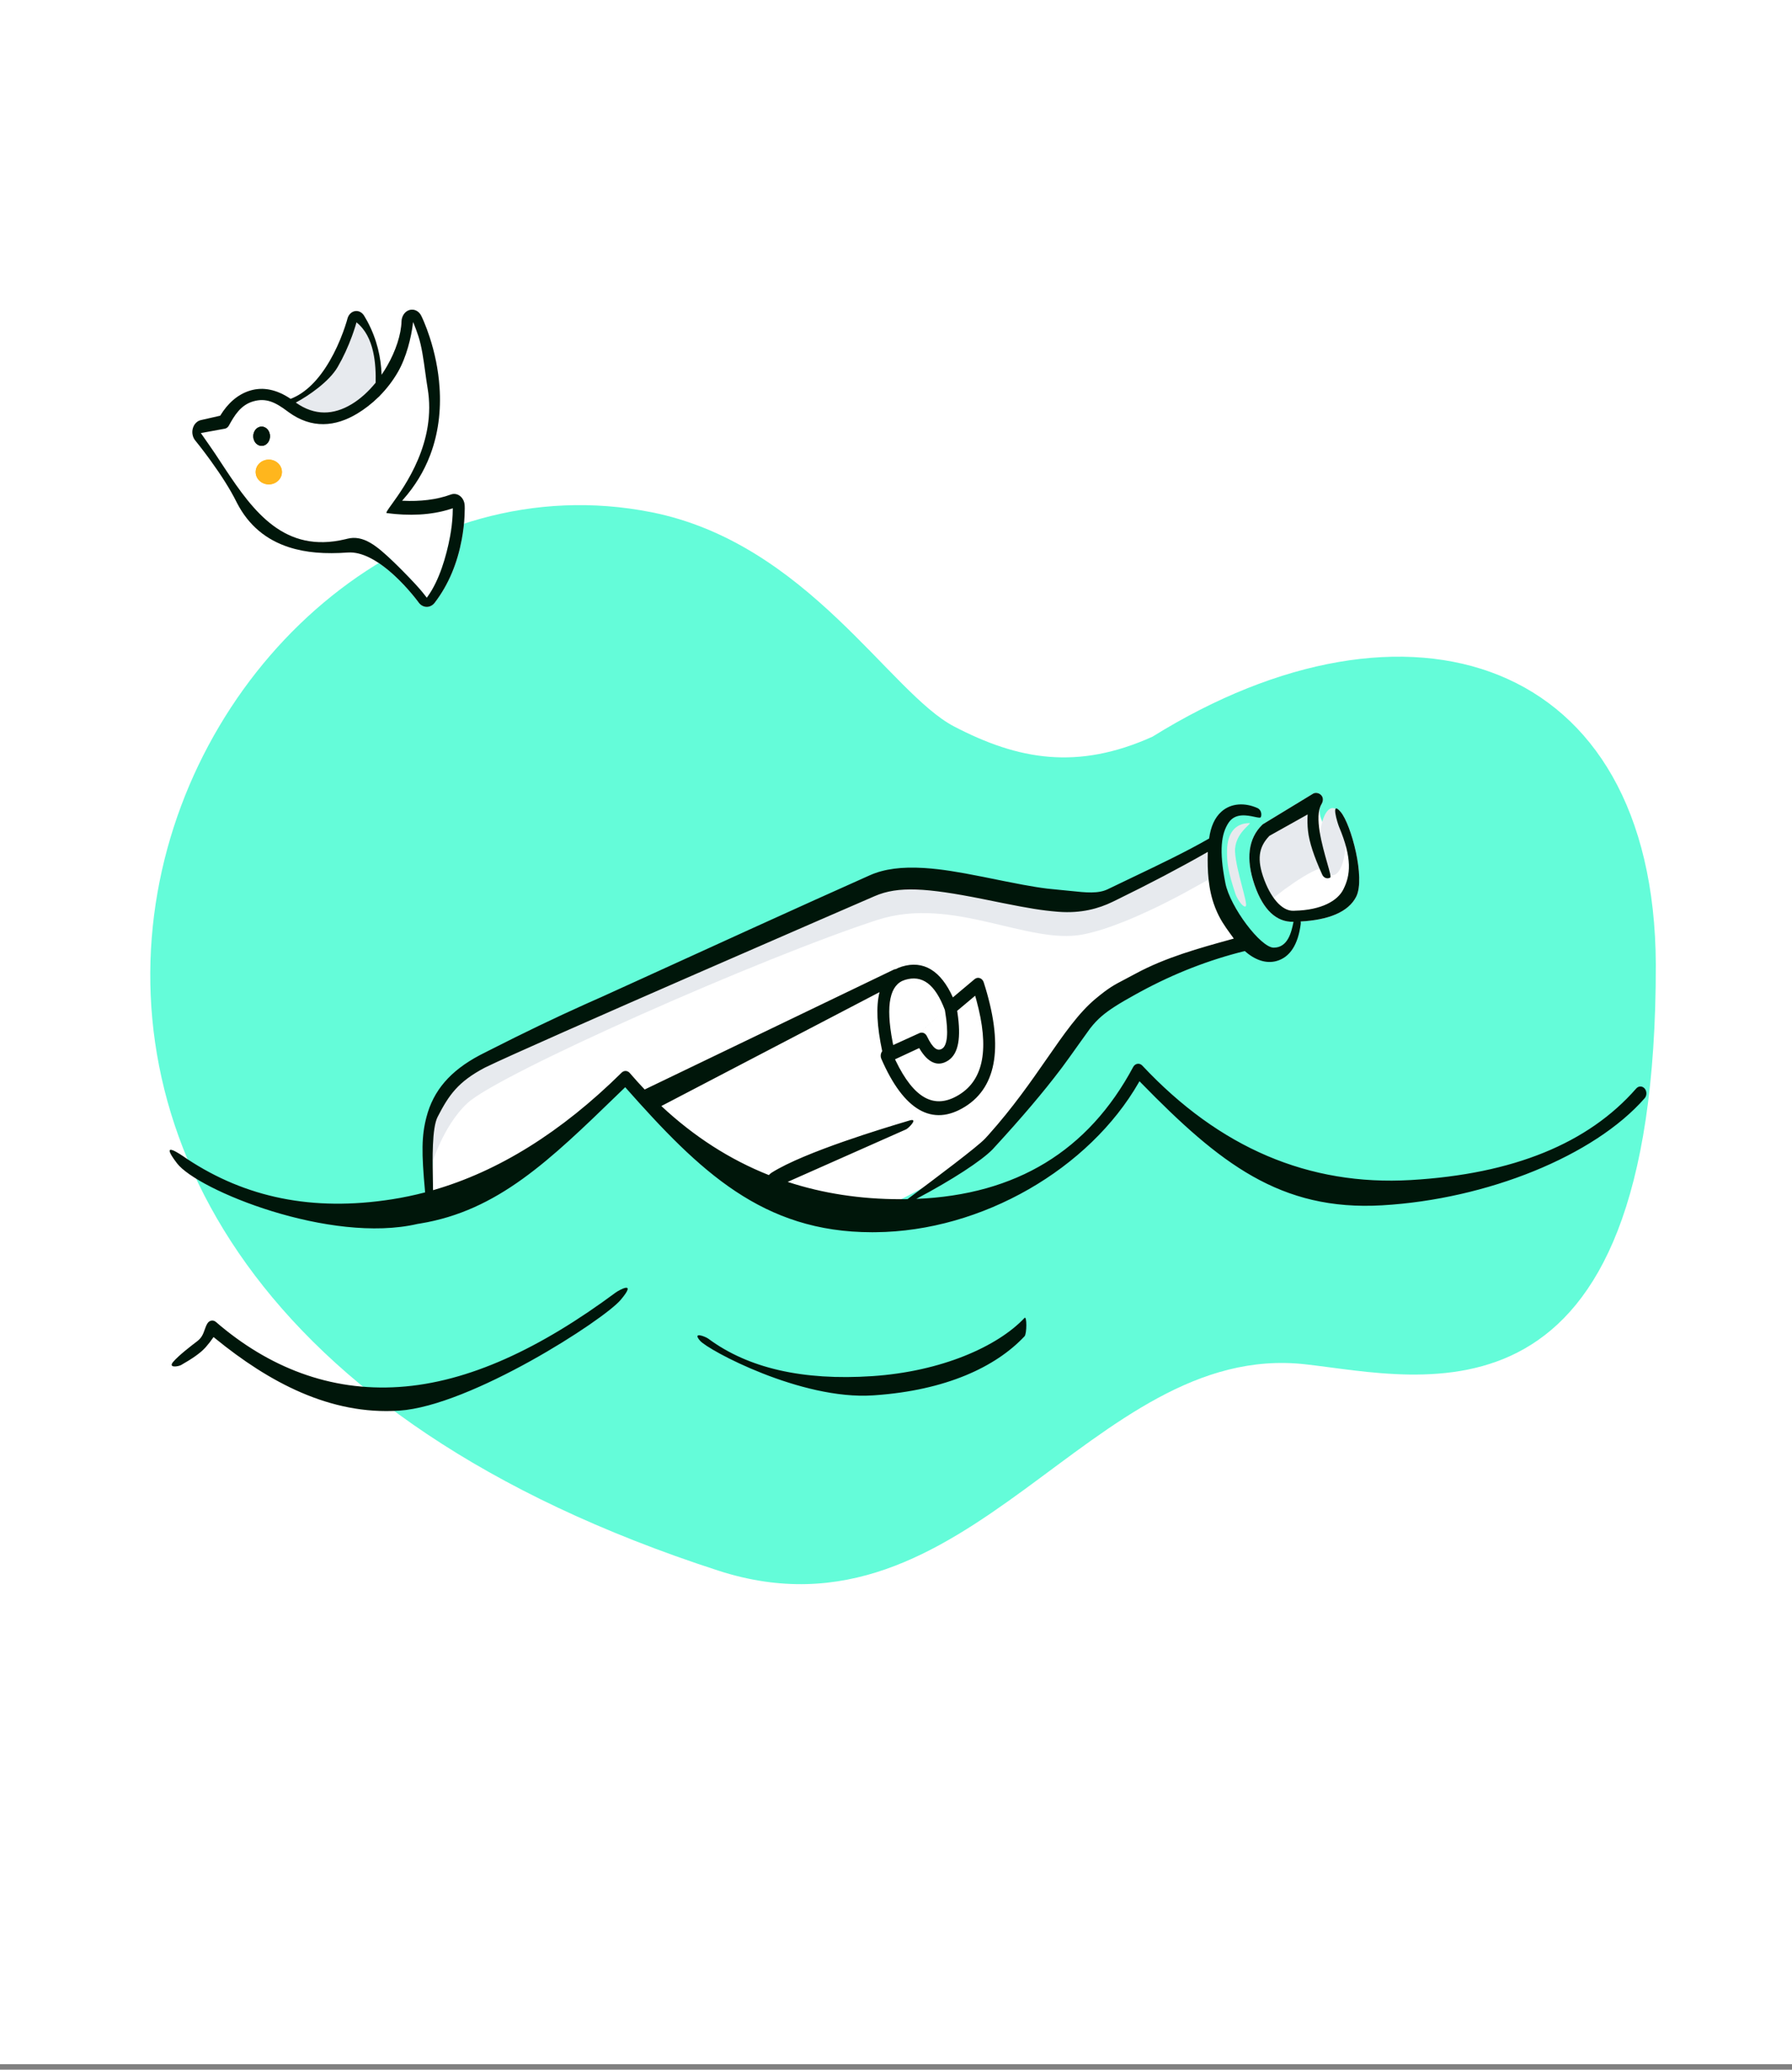 <svg width="200" height="231" viewBox="0 0 200 231" fill="none" xmlns="http://www.w3.org/2000/svg">
<rect x="0" y="0" width="200" height="231" fill="#808080" stroke="none"/>
<g clip-path="url(#clip0)">
<path d="M200 0H0V230.392H200V0Z" fill="white"/>
<path fill-rule="evenodd" clip-rule="evenodd" d="M80.18 175.306C108.114 184.355 121.707 149.628 145.641 152.27C158.743 153.716 184.859 161.047 184.8 107.649C184.654 73.176 157.071 64.543 128.627 82.223C120.257 85.993 113.649 84.825 106.475 81.079C99.3 77.332 90.072 60.606 72.681 57.166C20.345 46.811 -24.435 141.416 80.18 175.306Z" fill="#64FCD9"/>
<path fill-rule="evenodd" clip-rule="evenodd" d="M146.562 88.577C147.087 88.283 148.027 88.853 147.481 89.769C146.274 91.797 150.945 95.849 149.445 92.279C149.285 91.897 148.463 89.256 149.626 90.62C150.79 91.983 152.411 98.006 151.362 100.082C150.442 101.903 148.005 102.77 144.68 102.872L144.53 102.876L144.459 102.881C142.499 102.986 141.012 101.588 140.052 98.866L140.006 98.734C139.035 95.884 139.301 93.6 140.872 92.061C140.901 92.032 140.931 92.007 140.963 91.985L141.013 91.954L146.562 88.577Z" fill="white"/>
<path fill-rule="evenodd" clip-rule="evenodd" d="M40.647 35.255C40.418 34.881 40.048 34.665 39.652 34.721C39.247 34.778 38.908 35.102 38.784 35.55L38.752 35.67C38.727 35.759 38.697 35.86 38.662 35.974C38.563 36.299 38.442 36.66 38.3 37.048C37.895 38.151 37.396 39.252 36.802 40.277C35.518 42.487 33.972 44.026 32.159 44.618C31.876 44.711 31.711 45.05 31.791 45.377C31.832 45.543 34.48 47.067 37.182 46.683C39.804 46.31 42.484 44.033 42.505 43.878L42.538 43.556L42.548 43.448C42.736 41.102 42.379 38.452 41.008 35.885C40.894 35.672 40.774 35.462 40.647 35.255Z" fill="#E7EAEE"/>
<path fill-rule="evenodd" clip-rule="evenodd" d="M46.102 35.937L46.089 36.061C45.898 37.649 45.367 39.861 44.404 41.529C43.219 43.583 41.547 45.154 39.866 46.166C37.442 47.626 34.803 47.893 32.205 45.996L32.09 45.911C30.725 44.883 29.688 44.387 28.267 44.796C26.845 45.205 26.154 46.398 25.541 47.504L25.513 47.551C25.414 47.702 25.27 47.807 25.108 47.844L22.413 48.336L23.394 49.741C23.69 50.166 23.9 50.474 24.024 50.662L25.103 52.299C28.319 57.157 31.779 61.796 38.528 60.19L38.756 60.134C40.544 59.676 42.043 60.906 43.924 62.718L44.325 63.108C44.823 63.592 46.327 65.12 46.942 65.855L47.143 66.098L47.329 66.328C47.368 66.376 47.404 66.423 47.439 66.468L47.631 66.717L47.749 66.557C49.022 64.791 49.819 62.103 50.232 59.885C50.388 59.047 50.477 58.244 50.515 57.504L50.519 57.408C50.529 57.191 50.533 57.002 50.534 56.844V56.727L50.342 56.792C48.116 57.519 45.612 57.592 43.168 57.267C42.578 57.188 49.053 51.147 47.724 43.323C47.421 41.54 47.229 39.156 46.7 37.538C46.533 37.027 46.36 36.561 46.189 36.143L46.102 35.937Z" fill="white"/>
<path fill-rule="evenodd" clip-rule="evenodd" d="M146.844 89.543L141.304 92.645C139.976 93.947 139.75 95.883 140.627 98.453C140.934 99.355 141.703 101.503 141.703 100.659C141.703 100.395 146.844 96.525 147.83 96.903C148.742 97.254 147.104 94.097 146.644 92.645L146.844 89.464L146.996 89.147" fill="#E7EAEE"/>
<path fill-rule="evenodd" clip-rule="evenodd" d="M139.453 91.871C139.821 91.871 137.735 93.001 137.842 95.086C137.95 97.171 139.364 101.013 139.02 101.164C138.676 101.315 138.024 100.195 137.893 99.799C137.075 97.334 136.92 96.328 136.949 94.89C136.987 93.008 137.847 91.871 139.453 91.871Z" fill="#E7EAEE"/>
<path d="M148.736 97.684C149.532 97.684 150.176 96.006 150.176 93.936C150.176 91.866 149.532 90.189 148.736 90.189C147.941 90.189 147.296 91.866 147.296 93.936C147.296 96.006 147.941 97.684 148.736 97.684Z" fill="#E7EAEE"/>
<path fill-rule="evenodd" clip-rule="evenodd" d="M48.151 133.448C48.151 126.946 48.778 124.118 55.513 120.57C69.315 114.143 69.315 113.895 95.758 102.118C102.751 99.02 117.494 106.442 123.905 103.332C128.179 101.258 132.175 99.718 135.706 97.661C136.048 100.234 138.259 104.588 139.037 105.337C134.902 106.336 130.903 107.883 127.038 109.975C118.683 114.497 123.634 113.265 110.401 127.64C109.28 128.858 105.159 131.636 99.2 134.529C99.2 134.529 87.2 132.673 82.387 130.367C77.489 128.02 70.068 120.57 70.068 120.57C70.068 120.57 61.411 127.075 56.435 129.999C54.106 131.368 48.151 133.448 48.151 133.448Z" fill="white"/>
<path fill-rule="evenodd" clip-rule="evenodd" d="M48.151 130.069C48.151 128.543 48.011 127.477 48.151 126.299C48.608 122.458 50.396 120.493 55.55 117.777C69.352 111.35 69.316 110.516 95.758 98.739C102.751 95.641 117.494 103.063 123.905 99.953C128.179 97.879 132.176 96.339 135.707 94.282C135.717 94.356 135.349 97.871 135.349 97.871C135.349 97.871 126.632 103.174 120.866 104.298C114.74 105.493 106.325 99.953 97.922 102.677C85.126 106.827 55.639 119.869 52.151 123.137C49.41 125.705 48.151 130.069 48.151 130.069Z" fill="#E7EAEE"/>
<path fill-rule="evenodd" clip-rule="evenodd" d="M40.647 35.255C40.418 34.881 40.048 34.665 39.652 34.721C39.247 34.778 38.908 35.102 38.784 35.55L38.752 35.67C38.727 35.759 38.697 35.86 38.662 35.974C38.563 36.299 38.442 36.66 38.3 37.048C37.895 38.151 37.396 39.252 36.802 40.277C35.518 42.487 33.972 44.026 32.159 44.618C31.876 44.711 31.711 45.05 31.791 45.377C31.872 45.703 36.276 43.391 37.688 40.96C38.324 39.865 38.853 38.697 39.282 37.526C39.412 37.173 39.525 36.84 39.621 36.533L39.668 36.382C39.706 36.258 39.739 36.148 39.766 36.05C39.773 35.98 39.78 35.956 39.785 35.98C42.841 38.387 41.64 44.363 41.933 44.392C42.214 44.42 42.462 44.193 42.505 43.878L42.538 43.556L42.548 43.448C42.736 41.102 42.379 38.452 41.008 35.885C40.894 35.672 40.774 35.462 40.647 35.255Z" fill="#E7EAEE"/>
<path fill-rule="evenodd" clip-rule="evenodd" d="M47.009 35.236L47.076 35.375L47.158 35.553C47.208 35.662 47.263 35.789 47.324 35.932C47.533 36.429 47.745 36.991 47.948 37.611C48.518 39.356 48.917 41.239 49.053 43.201C49.238 45.863 48.904 48.376 48.059 50.662L47.987 50.854C47.301 52.639 46.301 54.275 45.002 55.743L44.874 55.887L44.983 55.893C46.853 55.983 48.702 55.791 50.327 55.194C50.675 55.066 51.055 55.132 51.355 55.372C51.655 55.612 51.841 55.999 51.86 56.419L51.864 56.549L51.867 56.721V56.787C51.867 57.028 51.861 57.297 51.846 57.593C51.805 58.408 51.707 59.288 51.536 60.207C51.053 62.801 50.088 65.232 48.51 67.279C48.3 67.551 48.006 67.714 47.692 67.733L47.62 67.735C47.286 67.728 46.98 67.569 46.763 67.297L46.604 67.084L46.526 66.982L46.361 66.77L46.179 66.545C46.116 66.467 46.05 66.388 45.983 66.306C45.403 65.615 44.764 64.928 44.085 64.297C42.203 62.547 40.387 61.56 38.836 61.667C36.3 61.843 34.199 61.706 32.251 61.076C29.731 60.262 27.753 58.664 26.444 56.121L26.37 55.976C25.693 54.614 24.692 53.046 23.511 51.413C23.146 50.909 22.786 50.429 22.443 49.985L22.297 49.797C22.063 49.498 21.872 49.259 21.792 49.162C21.495 48.802 21.392 48.286 21.522 47.814L21.541 47.75C21.683 47.309 22.014 46.983 22.417 46.891L24.578 46.399L24.604 46.357C25.377 45.09 26.482 44.017 27.949 43.586C29.479 43.135 31.089 43.527 32.711 44.712L32.824 44.796C35.014 46.446 37.184 46.355 39.248 45.112C40.722 44.224 42.128 42.716 43.192 40.87C44.182 39.155 44.771 37.32 44.813 35.873C44.83 35.268 45.193 34.748 45.702 34.6C46.212 34.452 46.745 34.712 47.009 35.236ZM46.102 35.937L46.089 36.061C45.899 37.649 45.367 39.861 44.404 41.529C43.219 43.583 41.547 45.154 39.866 46.166C37.442 47.626 34.803 47.893 32.205 45.996L32.09 45.911C30.725 44.883 29.688 44.387 28.267 44.796C26.845 45.205 26.155 46.398 25.541 47.504L25.513 47.551C25.414 47.702 25.27 47.807 25.108 47.844L22.413 48.336L23.394 49.741C23.69 50.166 23.9 50.474 24.024 50.662L25.103 52.299C28.319 57.157 31.779 61.796 38.528 60.19L38.756 60.134C40.544 59.676 42.043 60.906 43.924 62.718L44.325 63.108C44.823 63.592 46.327 65.12 46.942 65.855L47.143 66.098L47.329 66.328C47.368 66.376 47.404 66.423 47.44 66.468L47.631 66.717L47.749 66.557C49.022 64.791 49.819 62.103 50.232 59.885C50.388 59.047 50.477 58.244 50.515 57.504L50.519 57.408C50.529 57.191 50.533 57.002 50.534 56.844V56.727L50.342 56.792C48.116 57.519 45.612 57.592 43.168 57.267C42.578 57.188 49.053 51.147 47.724 43.323C47.421 41.54 47.229 39.156 46.7 37.538C46.533 37.027 46.36 36.561 46.189 36.143L46.102 35.937Z" fill="#E7EAEE"/>
<path fill-rule="evenodd" clip-rule="evenodd" d="M29.2 49.765C29.715 49.765 30.133 49.282 30.133 48.69C30.133 48.097 29.715 47.614 29.2 47.614C28.685 47.614 28.267 48.097 28.267 48.69C28.267 49.282 28.685 49.765 29.2 49.765Z" fill="#00160A"/>
<path d="M30 54.065C30.81 54.065 31.466 53.447 31.466 52.683C31.466 51.92 30.81 51.301 30 51.301C29.19 51.301 28.533 51.92 28.533 52.683C28.533 53.447 29.19 54.065 30 54.065Z" fill="#FFB61D"/>
<path d="M30 54.065C30.81 54.065 31.466 53.447 31.466 52.683C31.466 51.92 30.81 51.301 30 51.301C29.19 51.301 28.533 51.92 28.533 52.683C28.533 53.447 29.19 54.065 30 54.065Z" fill="#FFB61D"/>
<path fill-rule="evenodd" clip-rule="evenodd" d="M47.009 35.236L47.076 35.375L47.158 35.553C47.208 35.662 47.263 35.789 47.324 35.932C47.533 36.429 47.745 36.991 47.947 37.611C48.518 39.356 48.917 41.239 49.053 43.201C49.238 45.863 48.904 48.376 48.059 50.662L47.987 50.854C47.301 52.639 46.301 54.275 45.002 55.743L44.874 55.887L44.983 55.893C46.853 55.983 48.701 55.791 50.326 55.194C50.675 55.066 51.055 55.132 51.355 55.372C51.655 55.612 51.841 55.999 51.86 56.419L51.864 56.549L51.867 56.721V56.787C51.867 57.028 51.861 57.297 51.846 57.593C51.805 58.408 51.706 59.288 51.536 60.207C51.053 62.801 50.087 65.232 48.51 67.279C48.3 67.551 48.005 67.714 47.692 67.733L47.62 67.735C47.285 67.728 46.98 67.569 46.763 67.297L46.604 67.084L46.526 66.982L46.361 66.77L46.179 66.545C46.116 66.467 46.05 66.388 45.982 66.306C45.403 65.615 44.764 64.928 44.085 64.297C42.202 62.547 40.387 61.56 38.836 61.667C36.3 61.843 34.199 61.706 32.25 61.076C29.731 60.262 27.753 58.664 26.444 56.121L26.37 55.976C25.693 54.614 24.692 53.046 23.511 51.413C23.146 50.909 22.786 50.429 22.443 49.985L22.297 49.797C22.063 49.498 21.872 49.259 21.791 49.162C21.495 48.802 21.392 48.286 21.522 47.814L21.541 47.751C21.683 47.309 22.014 46.983 22.417 46.891L24.578 46.399L24.604 46.357C25.377 45.09 26.481 44.017 27.948 43.586C29.392 43.16 30.908 43.485 32.437 44.519C34.13 43.865 35.584 42.373 36.801 40.277C37.396 39.252 37.895 38.151 38.3 37.048C38.442 36.66 38.562 36.299 38.662 35.974C38.697 35.86 38.726 35.759 38.752 35.67L38.784 35.55C38.907 35.102 39.246 34.778 39.652 34.721C40.047 34.665 40.418 34.881 40.647 35.255C40.774 35.462 40.894 35.672 41.008 35.885C42.072 37.878 42.525 39.92 42.587 41.831C42.798 41.523 43.001 41.202 43.192 40.87C44.182 39.155 44.771 37.32 44.813 35.873C44.83 35.268 45.193 34.748 45.702 34.6C46.212 34.452 46.745 34.712 47.009 35.236ZM39.248 45.112C37.243 46.319 35.138 46.44 33.012 44.934C34.443 44.171 36.74 42.592 37.688 40.96C38.324 39.865 38.853 38.697 39.282 37.526C39.411 37.173 39.524 36.84 39.621 36.533L39.668 36.382C39.706 36.258 39.738 36.148 39.766 36.05C39.773 35.98 39.779 35.956 39.785 35.98C41.816 37.58 41.966 40.757 41.925 42.716C41.109 43.719 40.193 44.543 39.248 45.112ZM39.866 46.166C40.68 45.676 41.491 45.055 42.247 44.312C42.305 44.273 42.356 44.221 42.398 44.16C43.144 43.402 43.831 42.522 44.404 41.529C45.366 39.861 45.898 37.649 46.089 36.061L46.102 35.937L46.189 36.143C46.36 36.561 46.533 37.027 46.7 37.538C47.068 38.664 47.273 40.161 47.466 41.568C47.55 42.183 47.632 42.781 47.724 43.323C48.743 49.32 45.177 54.269 43.721 56.289C43.278 56.905 43.03 57.248 43.168 57.267C45.612 57.592 48.116 57.519 50.342 56.792L50.534 56.727V56.844C50.533 57.002 50.529 57.191 50.519 57.408L50.515 57.504C50.477 58.244 50.388 59.047 50.232 59.885C49.819 62.103 49.022 64.791 47.749 66.557L47.631 66.717L47.439 66.468C47.404 66.423 47.367 66.376 47.329 66.328L47.143 66.098L46.942 65.855C46.327 65.12 44.823 63.592 44.325 63.108L43.923 62.718C42.043 60.906 40.544 59.676 38.756 60.134L38.528 60.19C31.779 61.796 28.319 57.157 25.103 52.299L24.024 50.662C23.9 50.474 23.69 50.166 23.394 49.741L22.413 48.336L25.108 47.844C25.27 47.807 25.414 47.702 25.513 47.551L25.541 47.504C26.154 46.398 26.845 45.205 28.267 44.796C29.688 44.387 30.725 44.883 32.09 45.911L32.205 45.996C34.803 47.893 37.442 47.626 39.866 46.166ZM146.562 88.577C147.086 88.283 148.027 88.852 147.481 89.769C146.655 91.155 147.573 94.376 148.132 96.338V96.338C148.39 97.245 148.572 97.883 148.469 97.945C148.142 98.142 147.74 97.996 147.569 97.621C146.646 95.585 146.115 93.968 145.983 92.74C145.917 92.128 145.903 91.537 145.94 90.966L145.945 90.9L141.675 93.291L141.621 93.348C140.658 94.39 140.234 95.599 140.939 97.741L140.981 97.865C141.746 100.11 143.042 101.721 144.391 101.654L144.496 101.648C147.493 101.579 149.283 100.54 149.923 99.275C150.726 97.685 150.945 95.849 149.445 92.278C149.285 91.897 148.462 89.256 149.626 90.62C150.789 91.983 152.411 98.006 151.362 100.082C150.486 101.814 148.239 102.683 145.159 102.852C145.177 102.942 145.181 103.038 145.169 103.135C144.877 105.415 143.974 106.85 142.463 107.265C141.307 107.582 140.065 107.162 138.928 106.149C134.931 107.138 131.063 108.644 127.322 110.669L126.767 110.972C124.859 112.022 123.764 112.726 122.965 113.41C122.496 113.812 122.109 114.223 121.693 114.752L121.626 114.84C121.423 115.11 120.983 115.729 120.483 116.433L120.482 116.435L120.481 116.436H120.481L120.481 116.437L120.479 116.439L120.478 116.44C119.812 117.377 119.04 118.464 118.578 119.079L118.355 119.375C116.478 121.853 114.111 124.665 110.859 128.198L110.768 128.295C109.548 129.55 106.308 131.672 102.267 133.813C113.419 133.356 121.461 128.453 126.469 119.094C126.689 118.682 127.181 118.605 127.489 118.933C136.101 128.121 146.079 132.373 157.462 131.708C168.875 131.043 177.25 127.626 182.614 121.491C182.875 121.192 183.297 121.193 183.556 121.494C183.816 121.795 183.814 122.282 183.553 122.581C177.927 129.017 165.981 133.846 154.267 134.529C142.875 135.193 136.077 129.786 127.386 120.898L127.173 120.68L127.097 120.815C121.593 130.424 109.633 137.433 97.699 137.532L97.325 137.534C85.117 137.534 78.077 130.725 69.841 121.419L69.777 121.345L69.748 121.375L69.533 121.583L69.22 121.886L69.028 122.072C61.311 129.553 55.553 135.135 46.891 136.561L46.615 136.605C36.849 138.882 22.037 132.819 19.761 129.847C17.675 127.124 20.108 128.816 20.776 129.281H20.776C20.837 129.323 20.883 129.355 20.91 129.373C27.374 133.636 34.826 135.26 43.768 133.855C45.002 133.661 46.229 133.404 47.447 133.085L47.433 132.934C47.042 128.662 47.04 126.795 47.603 124.652C48.368 121.737 50.226 119.523 53.568 117.761L54.488 117.293C58.616 115.197 61.894 113.624 65.295 112.095L65.544 111.983C65.925 111.812 66.311 111.64 66.706 111.466L67.092 111.296C67.232 111.239 69.049 110.409 71.812 109.148L71.813 109.147L71.821 109.144L71.822 109.143L71.822 109.143C78.21 106.226 89.638 101.007 97.094 97.686C98.707 96.971 100.659 96.734 103.055 96.876L103.261 96.889C105.055 97.011 106.82 97.292 109.713 97.868L112.255 98.381C115.094 98.947 116.469 99.17 118.075 99.302C118.58 99.344 119.06 99.395 119.516 99.444C121.204 99.625 122.563 99.77 123.646 99.245C124.609 98.777 125.553 98.326 126.478 97.884L126.479 97.884C129.505 96.439 132.327 95.09 134.946 93.59C135.126 92.248 135.585 91.257 136.304 90.605C137.413 89.599 138.984 89.582 140.346 90.192C140.689 90.345 140.859 90.79 140.726 91.186C140.682 91.314 140.405 91.255 140.013 91.171C139.192 90.997 137.868 90.716 137.129 91.812C136.307 93.031 136.034 94.898 136.762 98.575C137.289 101.24 140.709 105.771 142.153 105.771C143.764 105.771 144.14 103.97 144.354 102.949L144.367 102.885C142.452 102.942 140.997 101.545 140.052 98.866L140.006 98.734C139.035 95.884 139.301 93.6 140.872 92.06C140.901 92.032 140.931 92.007 140.963 91.985L141.013 91.954L146.562 88.577ZM137.698 104.761C137.63 104.667 137.563 104.57 137.498 104.471C137.472 104.44 137.449 104.41 137.428 104.381C137.367 104.296 137.305 104.209 137.241 104.122C136.725 103.406 136.126 102.578 135.657 101.384L135.589 101.209C134.837 99.269 134.747 97.089 134.794 95.292L134.801 95.083L134.761 95.106C131.654 96.878 128.274 98.654 124.622 100.437L124.164 100.66C122.6 101.419 120.647 101.955 118.172 101.771L117.981 101.756C116.29 101.617 114.867 101.384 111.885 100.788L109.659 100.338C103.382 99.086 100.242 98.891 97.654 100.006C97.654 100.006 59.058 116.73 54.115 119.162C51.109 120.746 50.089 122.237 48.846 124.652C48.202 125.901 48.267 129.347 48.313 131.741V131.742C48.32 132.143 48.327 132.515 48.33 132.842C55.628 130.739 62.643 126.368 69.38 119.72C69.645 119.457 70.042 119.476 70.287 119.763C70.833 120.397 71.387 121.011 71.95 121.603L99.743 108.226C99.819 108.19 99.898 108.171 99.976 108.167C100.185 108.054 100.411 107.959 100.653 107.885C103.077 107.143 105.012 108.35 106.349 111.323L108.772 109.287C109.129 108.987 109.637 109.163 109.79 109.641C112.001 116.524 111.357 121.24 107.716 123.515C104.045 125.81 100.853 123.918 98.364 118.182C98.237 117.891 98.287 117.555 98.462 117.328C97.868 114.552 97.758 112.339 98.162 110.737L73.811 123.449C77.453 126.854 81.451 129.423 85.809 131.155C85.909 131.045 86.016 130.951 86.123 130.884C89.794 128.567 98.838 125.861 101.072 125.193C101.265 125.135 101.407 125.093 101.491 125.067C102.539 124.744 101.465 125.872 101.149 126.04L101.109 126.06L87.908 131.915C91.835 133.204 96.04 133.848 100.525 133.848C100.78 133.848 101.033 133.846 101.285 133.841L101.58 133.62L101.581 133.62H101.581L101.581 133.619C104.404 131.506 109.125 127.971 109.944 127.081L110.326 126.665C113.044 123.627 115.067 120.712 116.833 118.168C118.77 115.377 120.398 113.031 122.294 111.458C123.769 110.235 124.303 109.955 125.56 109.299C125.896 109.123 126.283 108.92 126.754 108.665C130.086 106.861 133.87 105.817 137.422 104.837L137.698 104.761ZM100.996 109.37C102.916 108.781 104.354 109.82 105.451 112.721L102.618 115.308L102.615 115.309L99.689 116.64L99.615 116.27C98.814 112.085 99.336 109.878 100.996 109.37ZM105.451 112.721L102.621 115.307C102.677 115.281 102.736 115.265 102.794 115.258C102.848 115.251 102.901 115.252 102.954 115.26C103.078 115.28 103.196 115.339 103.293 115.433C103.357 115.494 103.411 115.57 103.452 115.658C104.12 117.043 104.637 117.373 105.161 117.035C105.716 116.676 105.891 115.328 105.485 112.919L105.451 112.721ZM68.73 144.254C69.04 144.025 71.177 142.824 69.274 145.081C67.371 147.339 52.548 156.917 44.547 157.448C36.836 157.959 29.989 154.249 24.031 149.393L23.834 149.231L23.794 149.29C23.531 149.675 23.26 150.024 22.981 150.338L22.862 150.47C22.357 151.016 21.484 151.633 20.222 152.351C19.892 152.539 18.725 152.712 19.329 152.003C19.933 151.294 21.254 150.273 22.023 149.688C22.526 149.305 22.685 148.858 22.842 148.414C22.926 148.178 23.009 147.944 23.143 147.721C23.358 147.363 23.788 147.282 24.091 147.543C29.964 152.614 36.824 155.316 44.547 154.804C52.302 154.29 60.312 150.494 68.73 144.254ZM114.343 149.151C114.614 148.863 114.614 146.811 114.343 147.099C111.348 150.283 105.077 153.083 97.338 153.596C89.59 154.11 83.498 152.707 79.051 149.413C78.741 149.183 77.208 148.577 78.13 149.643C79.051 150.71 89.407 156.275 97.415 155.744L97.654 155.728C105.545 155.173 111.108 152.59 114.343 149.151ZM108.873 111.274L108.833 111.136L106.826 112.823L106.863 113.062C107.267 115.781 106.991 117.559 105.872 118.335L105.813 118.374C104.646 119.128 103.548 118.596 102.63 117.047L102.589 116.978L99.89 118.234L99.953 118.364C102.016 122.653 104.302 123.846 106.993 122.219L107.08 122.165C109.783 120.476 110.449 117.028 108.967 111.608L108.873 111.274ZM30.133 48.69C30.133 49.282 29.715 49.765 29.2 49.765C28.685 49.765 28.267 49.282 28.267 48.69C28.267 48.097 28.685 47.614 29.2 47.614C29.715 47.614 30.133 48.097 30.133 48.69Z" fill="#00160A"/>
</g>
<defs>
<clipPath id="clip0">
<rect width="200" height="230.392" fill="white"/>
</clipPath>
</defs>
</svg>
